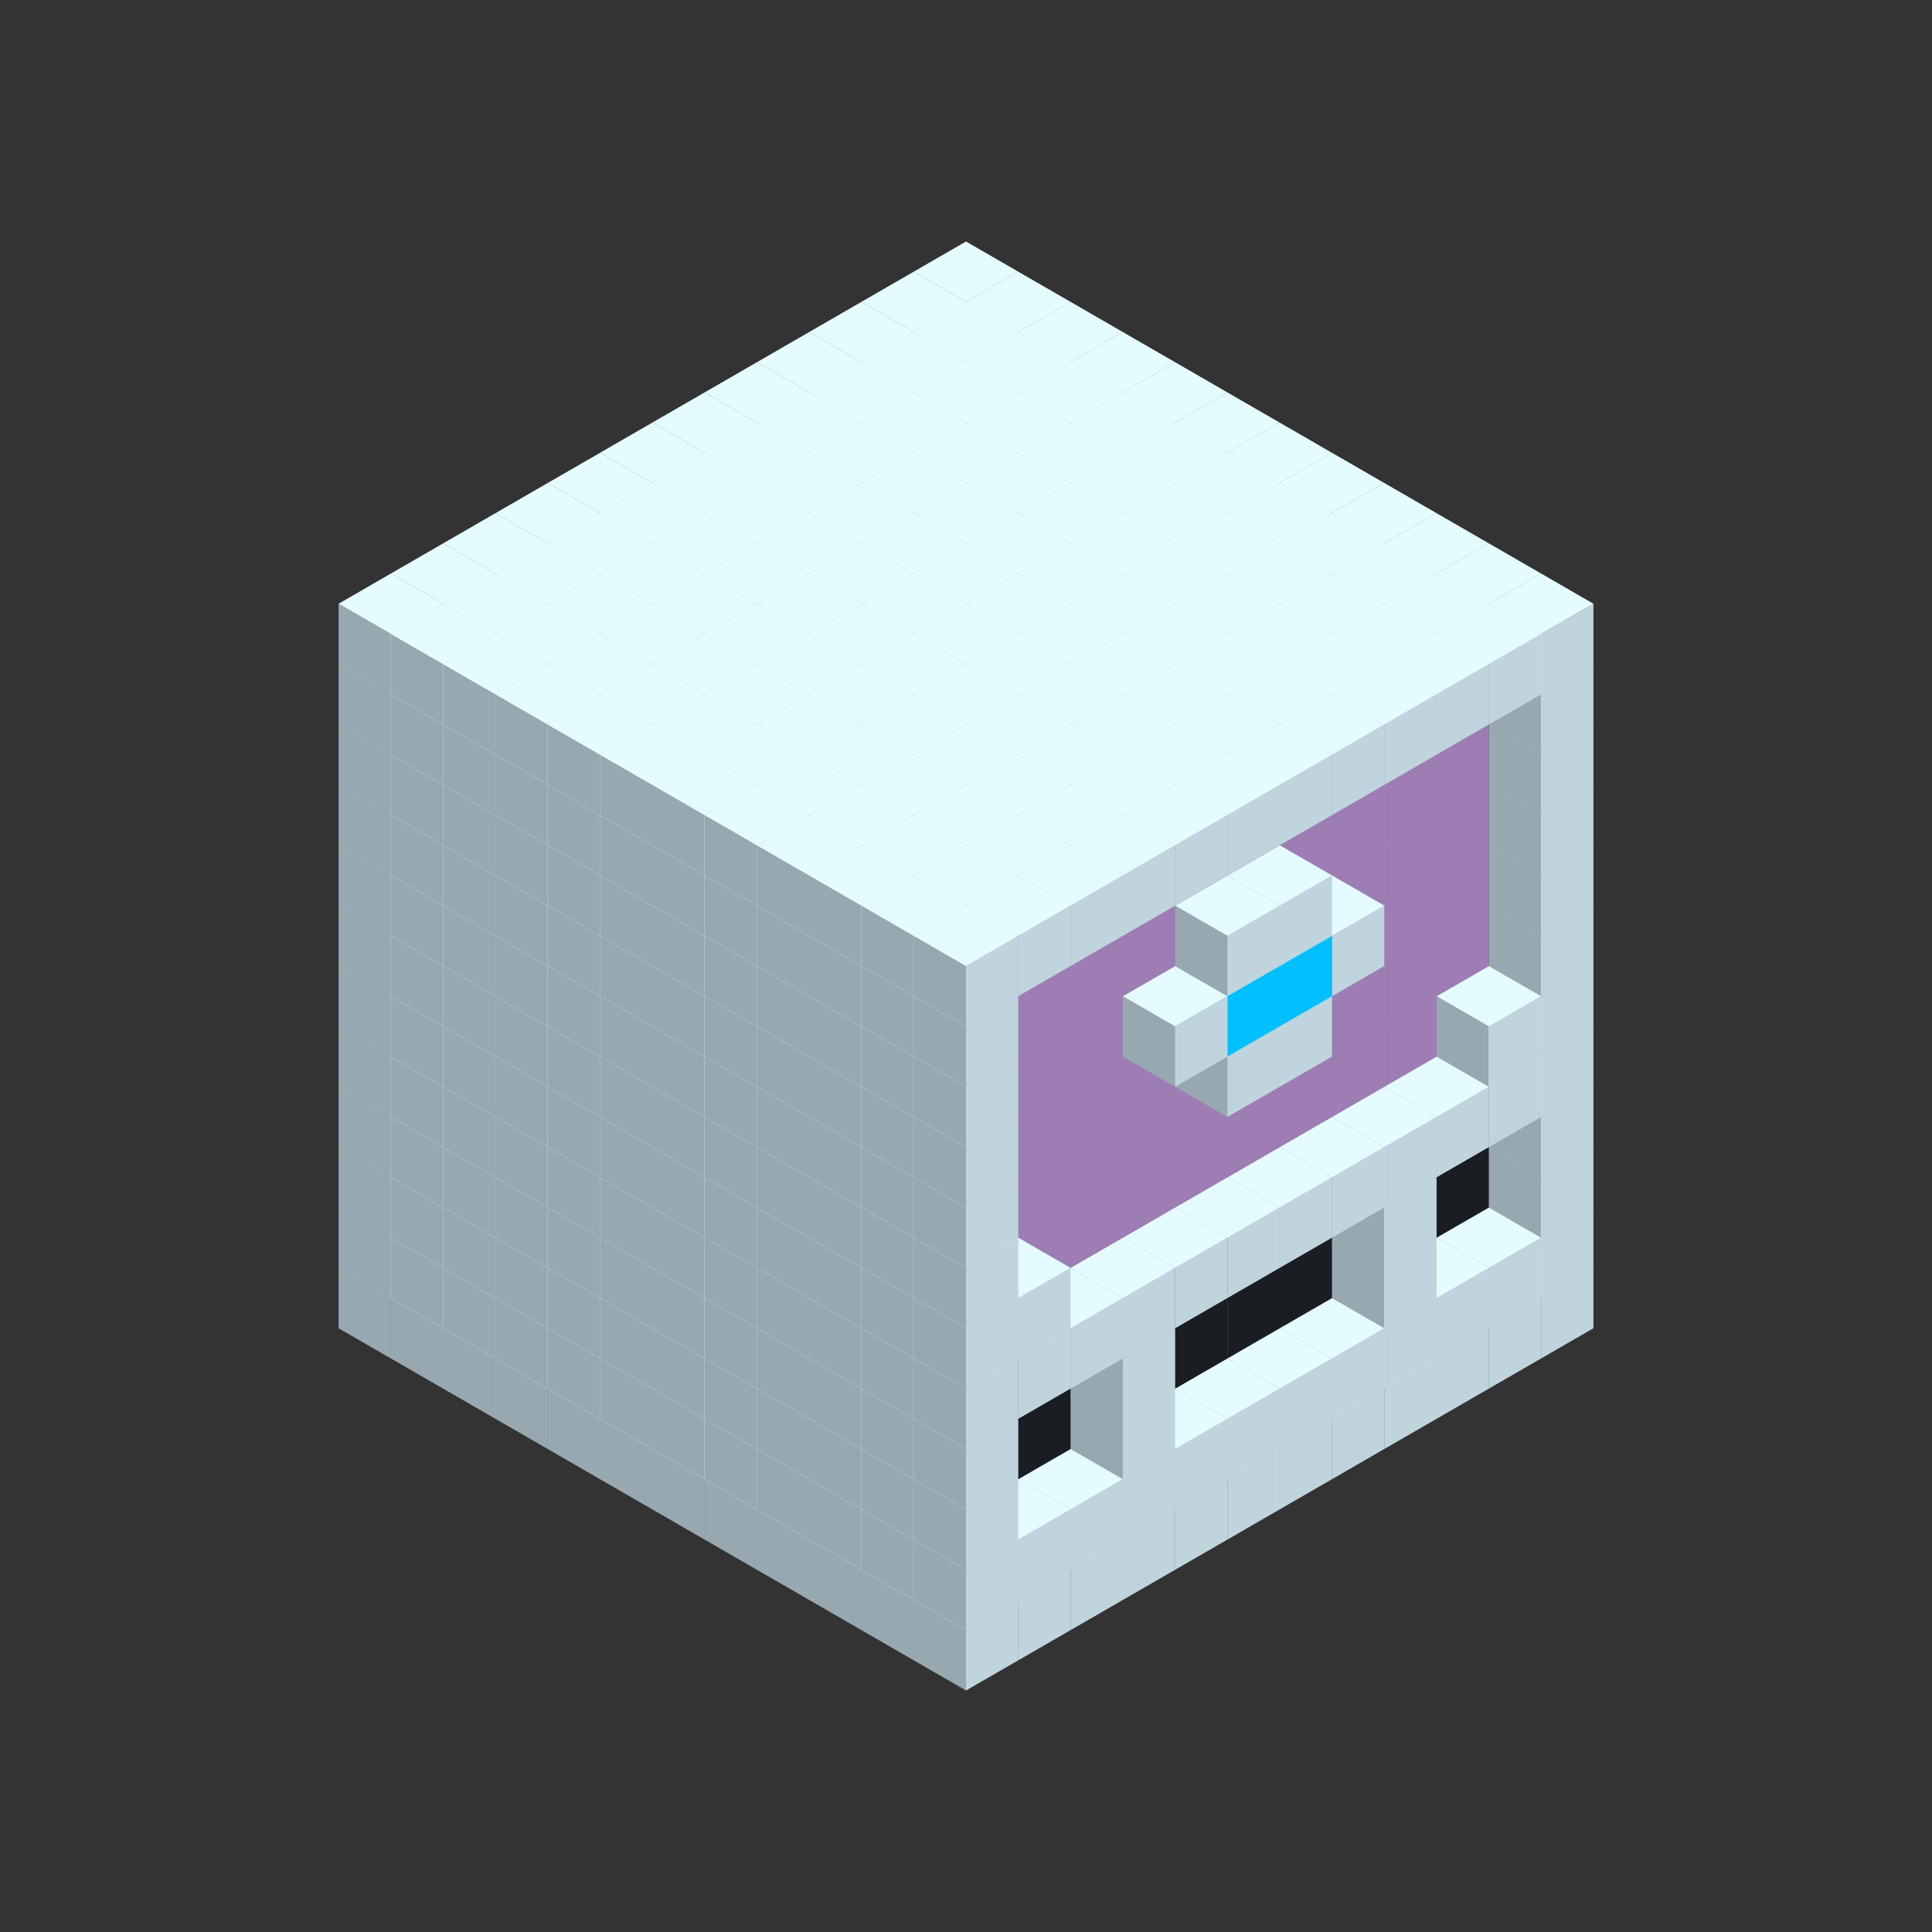 
<svg width='600' height='600' viewBox='4436371 5550000 3200000 3200000' xmlns='http://www.w3.org/2000/svg' xmlns:xlink='http://www.w3.org/1999/xlink'>
<rect x="4436371" y="5550000" width="3200000" height="3200000" fill="#333333" stroke="none"/>
<use xlink:href='#v-0x0000012a-1' transform='translate(983738,3600000)'/>
<use xlink:href='#v-0x0000012a-1' transform='translate(1070341,3650000)'/>
<use xlink:href='#v-0x0000012a-1' transform='translate(1156944,3700000)'/>
<use xlink:href='#v-0x0000012a-1' transform='translate(1243547,3750000)'/>
<use xlink:href='#v-0x0000012a-1' transform='translate(1330150,3800000)'/>
<use xlink:href='#v-0x0000012a-1' transform='translate(1416753,3850000)'/>
<use xlink:href='#v-0x0000012a-1' transform='translate(1503356,3900000)'/>
<use xlink:href='#v-0x0000012a-1' transform='translate(1589959,3950000)'/>
<use xlink:href='#v-0x0000012a-1' transform='translate(1676562,4000000)'/>
<use xlink:href='#v-0x0000012a-1' transform='translate(1763165,4050000)'/>
<use xlink:href='#v-0x0000012a-1' transform='translate(1849768,4100000)'/>
<use xlink:href='#v-0x0000012a-1' transform='translate(2889004,3600000)'/>
<use xlink:href='#v-0x0000012a-1' transform='translate(2802401,3650000)'/>
<use xlink:href='#v-0x0000012a-1' transform='translate(2715798,3700000)'/>
<use xlink:href='#v-0x0000012a-1' transform='translate(2629195,3750000)'/>
<use xlink:href='#v-0x0000012a-1' transform='translate(2542592,3800000)'/>
<use xlink:href='#v-0x0000012a-1' transform='translate(2455989,3850000)'/>
<use xlink:href='#v-0x0000012a-1' transform='translate(2369386,3900000)'/>
<use xlink:href='#v-0x0000012a-1' transform='translate(2282783,3950000)'/>
<use xlink:href='#v-0x0000012a-1' transform='translate(2196180,4000000)'/>
<use xlink:href='#v-0x0000012a-1' transform='translate(2109577,4050000)'/>
<use xlink:href='#v-0x0000012a-1' transform='translate(2022974,4100000)'/>
<use xlink:href='#v-0x0000012a-1' transform='translate(1936371,4150000)'/>
<use xlink:href='#v-0x0000012a-1' transform='translate(983738,3500000)'/>
<use xlink:href='#v-0x0000012a-1' transform='translate(1070341,3550000)'/>
<use xlink:href='#v-0x0000012a-1' transform='translate(1156944,3600000)'/>
<use xlink:href='#v-0x0000012a-1' transform='translate(1243547,3650000)'/>
<use xlink:href='#v-0x0000012a-1' transform='translate(1330150,3700000)'/>
<use xlink:href='#v-0x0000012a-1' transform='translate(1416753,3750000)'/>
<use xlink:href='#v-0x0000012a-1' transform='translate(1503356,3800000)'/>
<use xlink:href='#v-0x0000012a-1' transform='translate(1589959,3850000)'/>
<use xlink:href='#v-0x0000012a-1' transform='translate(1676562,3900000)'/>
<use xlink:href='#v-0x0000012a-1' transform='translate(1763165,3950000)'/>
<use xlink:href='#v-0x0000012a-2' transform='translate(2715798,3500000)'/>
<use xlink:href='#v-0x0000012a-2' transform='translate(2629195,3550000)'/>
<use xlink:href='#v-0x0000012a-2' transform='translate(2542592,3600000)'/>
<use xlink:href='#v-0x0000012a-2' transform='translate(2455989,3650000)'/>
<use xlink:href='#v-0x0000012a-2' transform='translate(2369386,3700000)'/>
<use xlink:href='#v-0x0000012a-2' transform='translate(2282783,3750000)'/>
<use xlink:href='#v-0x0000012a-2' transform='translate(2196180,3800000)'/>
<use xlink:href='#v-0x0000012a-2' transform='translate(2109577,3850000)'/>
<use xlink:href='#v-0x0000012a-2' transform='translate(2022974,3900000)'/>
<use xlink:href='#v-0x0000012a-2' transform='translate(1936371,3950000)'/>
<use xlink:href='#v-0x0000012a-1' transform='translate(1849768,4000000)'/>
<use xlink:href='#v-0x0000012a-1' transform='translate(2889004,3500000)'/>
<use xlink:href='#v-0x0000012a-1' transform='translate(2802401,3550000)'/>
<use xlink:href='#v-0x0000012a-1' transform='translate(2715798,3600000)'/>
<use xlink:href='#v-0x0000012a-1' transform='translate(2629195,3650000)'/>
<use xlink:href='#v-0x0000012a-1' transform='translate(2542592,3700000)'/>
<use xlink:href='#v-0x0000012a-1' transform='translate(2455989,3750000)'/>
<use xlink:href='#v-0x0000012a-1' transform='translate(2369386,3800000)'/>
<use xlink:href='#v-0x0000012a-1' transform='translate(2282783,3850000)'/>
<use xlink:href='#v-0x0000012a-1' transform='translate(2196180,3900000)'/>
<use xlink:href='#v-0x0000012a-1' transform='translate(2109577,3950000)'/>
<use xlink:href='#v-0x0000012a-1' transform='translate(2022974,4000000)'/>
<use xlink:href='#v-0x0000012a-1' transform='translate(1936371,4050000)'/>
<use xlink:href='#v-0x0000012a-1' transform='translate(983738,3400000)'/>
<use xlink:href='#v-0x0000012a-1' transform='translate(1070341,3450000)'/>
<use xlink:href='#v-0x0000012a-1' transform='translate(1156944,3500000)'/>
<use xlink:href='#v-0x0000012a-1' transform='translate(1243547,3550000)'/>
<use xlink:href='#v-0x0000012a-1' transform='translate(1330150,3600000)'/>
<use xlink:href='#v-0x0000012a-1' transform='translate(1416753,3650000)'/>
<use xlink:href='#v-0x0000012a-1' transform='translate(1503356,3700000)'/>
<use xlink:href='#v-0x0000012a-1' transform='translate(1589959,3750000)'/>
<use xlink:href='#v-0x0000012a-1' transform='translate(1676562,3800000)'/>
<use xlink:href='#v-0x0000012a-1' transform='translate(1763165,3850000)'/>
<use xlink:href='#v-0x0000012a-4' transform='translate(2715798,3400000)'/>
<use xlink:href='#v-0x0000012a-4' transform='translate(2629195,3450000)'/>
<use xlink:href='#v-0x0000012a-4' transform='translate(2542592,3500000)'/>
<use xlink:href='#v-0x0000012a-4' transform='translate(2455989,3550000)'/>
<use xlink:href='#v-0x0000012a-4' transform='translate(2369386,3600000)'/>
<use xlink:href='#v-0x0000012a-4' transform='translate(2282783,3650000)'/>
<use xlink:href='#v-0x0000012a-4' transform='translate(2196180,3700000)'/>
<use xlink:href='#v-0x0000012a-4' transform='translate(2109577,3750000)'/>
<use xlink:href='#v-0x0000012a-4' transform='translate(2022974,3800000)'/>
<use xlink:href='#v-0x0000012a-4' transform='translate(1936371,3850000)'/>
<use xlink:href='#v-0x0000012a-1' transform='translate(1849768,3900000)'/>
<use xlink:href='#v-0x0000012a-1' transform='translate(2889004,3400000)'/>
<use xlink:href='#v-0x0000012a-1' transform='translate(2629195,3550000)'/>
<use xlink:href='#v-0x0000012a-1' transform='translate(2196180,3800000)'/>
<use xlink:href='#v-0x0000012a-1' transform='translate(1936371,3950000)'/>
<use xlink:href='#v-0x0000012a-1' transform='translate(983738,3300000)'/>
<use xlink:href='#v-0x0000012a-1' transform='translate(1070341,3350000)'/>
<use xlink:href='#v-0x0000012a-1' transform='translate(1156944,3400000)'/>
<use xlink:href='#v-0x0000012a-1' transform='translate(1243547,3450000)'/>
<use xlink:href='#v-0x0000012a-1' transform='translate(1330150,3500000)'/>
<use xlink:href='#v-0x0000012a-1' transform='translate(1416753,3550000)'/>
<use xlink:href='#v-0x0000012a-1' transform='translate(1503356,3600000)'/>
<use xlink:href='#v-0x0000012a-1' transform='translate(1589959,3650000)'/>
<use xlink:href='#v-0x0000012a-1' transform='translate(1676562,3700000)'/>
<use xlink:href='#v-0x0000012a-1' transform='translate(1763165,3750000)'/>
<use xlink:href='#v-0x0000012a-4' transform='translate(2715798,3300000)'/>
<use xlink:href='#v-0x0000012a-4' transform='translate(2629195,3350000)'/>
<use xlink:href='#v-0x0000012a-4' transform='translate(2542592,3400000)'/>
<use xlink:href='#v-0x0000012a-4' transform='translate(2455989,3450000)'/>
<use xlink:href='#v-0x0000012a-4' transform='translate(2369386,3500000)'/>
<use xlink:href='#v-0x0000012a-4' transform='translate(2282783,3550000)'/>
<use xlink:href='#v-0x0000012a-4' transform='translate(2196180,3600000)'/>
<use xlink:href='#v-0x0000012a-4' transform='translate(2109577,3650000)'/>
<use xlink:href='#v-0x0000012a-4' transform='translate(2022974,3700000)'/>
<use xlink:href='#v-0x0000012a-4' transform='translate(1936371,3750000)'/>
<use xlink:href='#v-0x0000012a-1' transform='translate(1849768,3800000)'/>
<use xlink:href='#v-0x0000012a-1' transform='translate(2889004,3300000)'/>
<use xlink:href='#v-0x0000012a-1' transform='translate(2629195,3450000)'/>
<use xlink:href='#v-0x0000012a-1' transform='translate(2196180,3700000)'/>
<use xlink:href='#v-0x0000012a-1' transform='translate(1936371,3850000)'/>
<use xlink:href='#v-0x0000012a-1' transform='translate(983738,3200000)'/>
<use xlink:href='#v-0x0000012a-1' transform='translate(1070341,3250000)'/>
<use xlink:href='#v-0x0000012a-1' transform='translate(1156944,3300000)'/>
<use xlink:href='#v-0x0000012a-1' transform='translate(1243547,3350000)'/>
<use xlink:href='#v-0x0000012a-1' transform='translate(1330150,3400000)'/>
<use xlink:href='#v-0x0000012a-1' transform='translate(1416753,3450000)'/>
<use xlink:href='#v-0x0000012a-1' transform='translate(1503356,3500000)'/>
<use xlink:href='#v-0x0000012a-1' transform='translate(1589959,3550000)'/>
<use xlink:href='#v-0x0000012a-1' transform='translate(1676562,3600000)'/>
<use xlink:href='#v-0x0000012a-1' transform='translate(1763165,3650000)'/>
<use xlink:href='#v-0x0000012a-2' transform='translate(2715798,3200000)'/>
<use xlink:href='#v-0x0000012a-2' transform='translate(2629195,3250000)'/>
<use xlink:href='#v-0x0000012a-2' transform='translate(2542592,3300000)'/>
<use xlink:href='#v-0x0000012a-2' transform='translate(2455989,3350000)'/>
<use xlink:href='#v-0x0000012a-2' transform='translate(2369386,3400000)'/>
<use xlink:href='#v-0x0000012a-2' transform='translate(2282783,3450000)'/>
<use xlink:href='#v-0x0000012a-2' transform='translate(2196180,3500000)'/>
<use xlink:href='#v-0x0000012a-2' transform='translate(2109577,3550000)'/>
<use xlink:href='#v-0x0000012a-2' transform='translate(2022974,3600000)'/>
<use xlink:href='#v-0x0000012a-2' transform='translate(1936371,3650000)'/>
<use xlink:href='#v-0x0000012a-1' transform='translate(1849768,3700000)'/>
<use xlink:href='#v-0x0000012a-1' transform='translate(2889004,3200000)'/>
<use xlink:href='#v-0x0000012a-1' transform='translate(2802401,3250000)'/>
<use xlink:href='#v-0x0000012a-1' transform='translate(2715798,3300000)'/>
<use xlink:href='#v-0x0000012a-1' transform='translate(2629195,3350000)'/>
<use xlink:href='#v-0x0000012a-1' transform='translate(2542592,3400000)'/>
<use xlink:href='#v-0x0000012a-1' transform='translate(2455989,3450000)'/>
<use xlink:href='#v-0x0000012a-1' transform='translate(2369386,3500000)'/>
<use xlink:href='#v-0x0000012a-1' transform='translate(2282783,3550000)'/>
<use xlink:href='#v-0x0000012a-1' transform='translate(2196180,3600000)'/>
<use xlink:href='#v-0x0000012a-1' transform='translate(2109577,3650000)'/>
<use xlink:href='#v-0x0000012a-1' transform='translate(2022974,3700000)'/>
<use xlink:href='#v-0x0000012a-1' transform='translate(1936371,3750000)'/>
<use xlink:href='#v-0x0000012a-1' transform='translate(983738,3100000)'/>
<use xlink:href='#v-0x0000012a-1' transform='translate(1070341,3150000)'/>
<use xlink:href='#v-0x0000012a-1' transform='translate(1156944,3200000)'/>
<use xlink:href='#v-0x0000012a-1' transform='translate(1243547,3250000)'/>
<use xlink:href='#v-0x0000012a-1' transform='translate(1330150,3300000)'/>
<use xlink:href='#v-0x0000012a-1' transform='translate(1416753,3350000)'/>
<use xlink:href='#v-0x0000012a-1' transform='translate(1503356,3400000)'/>
<use xlink:href='#v-0x0000012a-1' transform='translate(1589959,3450000)'/>
<use xlink:href='#v-0x0000012a-1' transform='translate(1676562,3500000)'/>
<use xlink:href='#v-0x0000012a-1' transform='translate(1763165,3550000)'/>
<use xlink:href='#v-0x0000012a-2' transform='translate(2715798,3100000)'/>
<use xlink:href='#v-0x0000012a-2' transform='translate(2629195,3150000)'/>
<use xlink:href='#v-0x0000012a-2' transform='translate(2542592,3200000)'/>
<use xlink:href='#v-0x0000012a-2' transform='translate(2455989,3250000)'/>
<use xlink:href='#v-0x0000012a-2' transform='translate(2369386,3300000)'/>
<use xlink:href='#v-0x0000012a-2' transform='translate(2282783,3350000)'/>
<use xlink:href='#v-0x0000012a-2' transform='translate(2196180,3400000)'/>
<use xlink:href='#v-0x0000012a-2' transform='translate(2109577,3450000)'/>
<use xlink:href='#v-0x0000012a-2' transform='translate(2022974,3500000)'/>
<use xlink:href='#v-0x0000012a-2' transform='translate(1936371,3550000)'/>
<use xlink:href='#v-0x0000012a-1' transform='translate(1849768,3600000)'/>
<use xlink:href='#v-0x0000012a-1' transform='translate(2889004,3100000)'/>
<use xlink:href='#v-0x0000012a-1' transform='translate(2802401,3150000)'/>
<use xlink:href='#v-0x0000012a-1' transform='translate(2022974,3600000)'/>
<use xlink:href='#v-0x0000012a-1' transform='translate(1936371,3650000)'/>
<use xlink:href='#v-0x0000012a-1' transform='translate(983738,3000000)'/>
<use xlink:href='#v-0x0000012a-1' transform='translate(1070341,3050000)'/>
<use xlink:href='#v-0x0000012a-1' transform='translate(1156944,3100000)'/>
<use xlink:href='#v-0x0000012a-1' transform='translate(1243547,3150000)'/>
<use xlink:href='#v-0x0000012a-1' transform='translate(1330150,3200000)'/>
<use xlink:href='#v-0x0000012a-1' transform='translate(1416753,3250000)'/>
<use xlink:href='#v-0x0000012a-1' transform='translate(1503356,3300000)'/>
<use xlink:href='#v-0x0000012a-1' transform='translate(1589959,3350000)'/>
<use xlink:href='#v-0x0000012a-1' transform='translate(1676562,3400000)'/>
<use xlink:href='#v-0x0000012a-1' transform='translate(1763165,3450000)'/>
<use xlink:href='#v-0x0000012a-2' transform='translate(2715798,3000000)'/>
<use xlink:href='#v-0x0000012a-2' transform='translate(2629195,3050000)'/>
<use xlink:href='#v-0x0000012a-2' transform='translate(2542592,3100000)'/>
<use xlink:href='#v-0x0000012a-2' transform='translate(2455989,3150000)'/>
<use xlink:href='#v-0x0000012a-2' transform='translate(2369386,3200000)'/>
<use xlink:href='#v-0x0000012a-2' transform='translate(2282783,3250000)'/>
<use xlink:href='#v-0x0000012a-2' transform='translate(2196180,3300000)'/>
<use xlink:href='#v-0x0000012a-2' transform='translate(2109577,3350000)'/>
<use xlink:href='#v-0x0000012a-2' transform='translate(2022974,3400000)'/>
<use xlink:href='#v-0x0000012a-2' transform='translate(1936371,3450000)'/>
<use xlink:href='#v-0x0000012a-1' transform='translate(1849768,3500000)'/>
<use xlink:href='#v-0x0000012a-1' transform='translate(2889004,3000000)'/>
<use xlink:href='#v-0x0000012a-1' transform='translate(1936371,3550000)'/>
<use xlink:href='#v-0x0000012a-1' transform='translate(983738,2900000)'/>
<use xlink:href='#v-0x0000012a-1' transform='translate(1070341,2950000)'/>
<use xlink:href='#v-0x0000012a-1' transform='translate(1156944,3000000)'/>
<use xlink:href='#v-0x0000012a-1' transform='translate(1243547,3050000)'/>
<use xlink:href='#v-0x0000012a-1' transform='translate(1330150,3100000)'/>
<use xlink:href='#v-0x0000012a-1' transform='translate(1416753,3150000)'/>
<use xlink:href='#v-0x0000012a-1' transform='translate(1503356,3200000)'/>
<use xlink:href='#v-0x0000012a-1' transform='translate(1589959,3250000)'/>
<use xlink:href='#v-0x0000012a-1' transform='translate(1676562,3300000)'/>
<use xlink:href='#v-0x0000012a-1' transform='translate(1763165,3350000)'/>
<use xlink:href='#v-0x0000012a-2' transform='translate(2715798,2900000)'/>
<use xlink:href='#v-0x0000012a-2' transform='translate(2629195,2950000)'/>
<use xlink:href='#v-0x0000012a-2' transform='translate(2542592,3000000)'/>
<use xlink:href='#v-0x0000012a-2' transform='translate(2455989,3050000)'/>
<use xlink:href='#v-0x0000012a-2' transform='translate(2369386,3100000)'/>
<use xlink:href='#v-0x0000012a-2' transform='translate(2282783,3150000)'/>
<use xlink:href='#v-0x0000012a-2' transform='translate(2196180,3200000)'/>
<use xlink:href='#v-0x0000012a-2' transform='translate(2109577,3250000)'/>
<use xlink:href='#v-0x0000012a-2' transform='translate(2022974,3300000)'/>
<use xlink:href='#v-0x0000012a-2' transform='translate(1936371,3350000)'/>
<use xlink:href='#v-0x0000012a-1' transform='translate(1849768,3400000)'/>
<use xlink:href='#v-0x0000012a-1' transform='translate(2889004,2900000)'/>
<use xlink:href='#v-0x0000012a-1' transform='translate(2455989,3150000)'/>
<use xlink:href='#v-0x0000012a-1' transform='translate(2369386,3200000)'/>
<use xlink:href='#v-0x0000012a-1' transform='translate(1936371,3450000)'/>
<use xlink:href='#v-0x0000012a-1' transform='translate(983738,2800000)'/>
<use xlink:href='#v-0x0000012a-1' transform='translate(1070341,2850000)'/>
<use xlink:href='#v-0x0000012a-1' transform='translate(1156944,2900000)'/>
<use xlink:href='#v-0x0000012a-1' transform='translate(1243547,2950000)'/>
<use xlink:href='#v-0x0000012a-1' transform='translate(1330150,3000000)'/>
<use xlink:href='#v-0x0000012a-1' transform='translate(1416753,3050000)'/>
<use xlink:href='#v-0x0000012a-1' transform='translate(1503356,3100000)'/>
<use xlink:href='#v-0x0000012a-1' transform='translate(1589959,3150000)'/>
<use xlink:href='#v-0x0000012a-1' transform='translate(1676562,3200000)'/>
<use xlink:href='#v-0x0000012a-1' transform='translate(1763165,3250000)'/>
<use xlink:href='#v-0x0000012a-2' transform='translate(2715798,2800000)'/>
<use xlink:href='#v-0x0000012a-2' transform='translate(2629195,2850000)'/>
<use xlink:href='#v-0x0000012a-2' transform='translate(2542592,2900000)'/>
<use xlink:href='#v-0x0000012a-2' transform='translate(2455989,2950000)'/>
<use xlink:href='#v-0x0000012a-2' transform='translate(2369386,3000000)'/>
<use xlink:href='#v-0x0000012a-2' transform='translate(2282783,3050000)'/>
<use xlink:href='#v-0x0000012a-2' transform='translate(2196180,3100000)'/>
<use xlink:href='#v-0x0000012a-2' transform='translate(2109577,3150000)'/>
<use xlink:href='#v-0x0000012a-2' transform='translate(2022974,3200000)'/>
<use xlink:href='#v-0x0000012a-2' transform='translate(1936371,3250000)'/>
<use xlink:href='#v-0x0000012a-1' transform='translate(1849768,3300000)'/>
<use xlink:href='#v-0x0000012a-1' transform='translate(2889004,2800000)'/>
<use xlink:href='#v-0x0000012a-1' transform='translate(2542592,3000000)'/>
<use xlink:href='#v-0x0000012a-3' transform='translate(2455989,3050000)'/>
<use xlink:href='#v-0x0000012a-3' transform='translate(2369386,3100000)'/>
<use xlink:href='#v-0x0000012a-1' transform='translate(2282783,3150000)'/>
<use xlink:href='#v-0x0000012a-1' transform='translate(1936371,3350000)'/>
<use xlink:href='#v-0x0000012a-1' transform='translate(983738,2700000)'/>
<use xlink:href='#v-0x0000012a-1' transform='translate(1070341,2750000)'/>
<use xlink:href='#v-0x0000012a-1' transform='translate(1156944,2800000)'/>
<use xlink:href='#v-0x0000012a-1' transform='translate(1243547,2850000)'/>
<use xlink:href='#v-0x0000012a-1' transform='translate(1330150,2900000)'/>
<use xlink:href='#v-0x0000012a-1' transform='translate(1416753,2950000)'/>
<use xlink:href='#v-0x0000012a-1' transform='translate(1503356,3000000)'/>
<use xlink:href='#v-0x0000012a-1' transform='translate(1589959,3050000)'/>
<use xlink:href='#v-0x0000012a-1' transform='translate(1676562,3100000)'/>
<use xlink:href='#v-0x0000012a-1' transform='translate(1763165,3150000)'/>
<use xlink:href='#v-0x0000012a-2' transform='translate(2715798,2700000)'/>
<use xlink:href='#v-0x0000012a-2' transform='translate(2629195,2750000)'/>
<use xlink:href='#v-0x0000012a-2' transform='translate(2542592,2800000)'/>
<use xlink:href='#v-0x0000012a-2' transform='translate(2455989,2850000)'/>
<use xlink:href='#v-0x0000012a-2' transform='translate(2369386,2900000)'/>
<use xlink:href='#v-0x0000012a-2' transform='translate(2282783,2950000)'/>
<use xlink:href='#v-0x0000012a-2' transform='translate(2196180,3000000)'/>
<use xlink:href='#v-0x0000012a-2' transform='translate(2109577,3050000)'/>
<use xlink:href='#v-0x0000012a-2' transform='translate(2022974,3100000)'/>
<use xlink:href='#v-0x0000012a-2' transform='translate(1936371,3150000)'/>
<use xlink:href='#v-0x0000012a-1' transform='translate(1849768,3200000)'/>
<use xlink:href='#v-0x0000012a-1' transform='translate(2889004,2700000)'/>
<use xlink:href='#v-0x0000012a-1' transform='translate(2455989,2950000)'/>
<use xlink:href='#v-0x0000012a-1' transform='translate(2369386,3000000)'/>
<use xlink:href='#v-0x0000012a-1' transform='translate(1936371,3250000)'/>
<use xlink:href='#v-0x0000012a-1' transform='translate(983738,2600000)'/>
<use xlink:href='#v-0x0000012a-1' transform='translate(1070341,2650000)'/>
<use xlink:href='#v-0x0000012a-1' transform='translate(1156944,2700000)'/>
<use xlink:href='#v-0x0000012a-1' transform='translate(1243547,2750000)'/>
<use xlink:href='#v-0x0000012a-1' transform='translate(1330150,2800000)'/>
<use xlink:href='#v-0x0000012a-1' transform='translate(1416753,2850000)'/>
<use xlink:href='#v-0x0000012a-1' transform='translate(1503356,2900000)'/>
<use xlink:href='#v-0x0000012a-1' transform='translate(1589959,2950000)'/>
<use xlink:href='#v-0x0000012a-1' transform='translate(1676562,3000000)'/>
<use xlink:href='#v-0x0000012a-1' transform='translate(1763165,3050000)'/>
<use xlink:href='#v-0x0000012a-2' transform='translate(2715798,2600000)'/>
<use xlink:href='#v-0x0000012a-2' transform='translate(2629195,2650000)'/>
<use xlink:href='#v-0x0000012a-2' transform='translate(2542592,2700000)'/>
<use xlink:href='#v-0x0000012a-2' transform='translate(2455989,2750000)'/>
<use xlink:href='#v-0x0000012a-2' transform='translate(2369386,2800000)'/>
<use xlink:href='#v-0x0000012a-2' transform='translate(2282783,2850000)'/>
<use xlink:href='#v-0x0000012a-2' transform='translate(2196180,2900000)'/>
<use xlink:href='#v-0x0000012a-2' transform='translate(2109577,2950000)'/>
<use xlink:href='#v-0x0000012a-2' transform='translate(2022974,3000000)'/>
<use xlink:href='#v-0x0000012a-2' transform='translate(1936371,3050000)'/>
<use xlink:href='#v-0x0000012a-1' transform='translate(1849768,3100000)'/>
<use xlink:href='#v-0x0000012a-1' transform='translate(2889004,2600000)'/>
<use xlink:href='#v-0x0000012a-1' transform='translate(1936371,3150000)'/>
<use xlink:href='#v-0x0000012a-1' transform='translate(1936371,1950000)'/>
<use xlink:href='#v-0x0000012a-1' transform='translate(1849768,2000000)'/>
<use xlink:href='#v-0x0000012a-1' transform='translate(1763165,2050000)'/>
<use xlink:href='#v-0x0000012a-1' transform='translate(1676562,2100000)'/>
<use xlink:href='#v-0x0000012a-1' transform='translate(1589959,2150000)'/>
<use xlink:href='#v-0x0000012a-1' transform='translate(1503356,2200000)'/>
<use xlink:href='#v-0x0000012a-1' transform='translate(1416753,2250000)'/>
<use xlink:href='#v-0x0000012a-1' transform='translate(1330150,2300000)'/>
<use xlink:href='#v-0x0000012a-1' transform='translate(1243547,2350000)'/>
<use xlink:href='#v-0x0000012a-1' transform='translate(1156944,2400000)'/>
<use xlink:href='#v-0x0000012a-1' transform='translate(1070341,2450000)'/>
<use xlink:href='#v-0x0000012a-1' transform='translate(983738,2500000)'/>
<use xlink:href='#v-0x0000012a-1' transform='translate(2022974,2000000)'/>
<use xlink:href='#v-0x0000012a-1' transform='translate(1936371,2050000)'/>
<use xlink:href='#v-0x0000012a-1' transform='translate(1849768,2100000)'/>
<use xlink:href='#v-0x0000012a-1' transform='translate(1763165,2150000)'/>
<use xlink:href='#v-0x0000012a-1' transform='translate(1676562,2200000)'/>
<use xlink:href='#v-0x0000012a-1' transform='translate(1589959,2250000)'/>
<use xlink:href='#v-0x0000012a-1' transform='translate(1503356,2300000)'/>
<use xlink:href='#v-0x0000012a-1' transform='translate(1416753,2350000)'/>
<use xlink:href='#v-0x0000012a-1' transform='translate(1330150,2400000)'/>
<use xlink:href='#v-0x0000012a-1' transform='translate(1243547,2450000)'/>
<use xlink:href='#v-0x0000012a-1' transform='translate(1156944,2500000)'/>
<use xlink:href='#v-0x0000012a-1' transform='translate(1070341,2550000)'/>
<use xlink:href='#v-0x0000012a-1' transform='translate(2109577,2050000)'/>
<use xlink:href='#v-0x0000012a-1' transform='translate(2022974,2100000)'/>
<use xlink:href='#v-0x0000012a-1' transform='translate(1936371,2150000)'/>
<use xlink:href='#v-0x0000012a-1' transform='translate(1849768,2200000)'/>
<use xlink:href='#v-0x0000012a-1' transform='translate(1763165,2250000)'/>
<use xlink:href='#v-0x0000012a-1' transform='translate(1676562,2300000)'/>
<use xlink:href='#v-0x0000012a-1' transform='translate(1589959,2350000)'/>
<use xlink:href='#v-0x0000012a-1' transform='translate(1503356,2400000)'/>
<use xlink:href='#v-0x0000012a-1' transform='translate(1416753,2450000)'/>
<use xlink:href='#v-0x0000012a-1' transform='translate(1330150,2500000)'/>
<use xlink:href='#v-0x0000012a-1' transform='translate(1243547,2550000)'/>
<use xlink:href='#v-0x0000012a-1' transform='translate(1156944,2600000)'/>
<use xlink:href='#v-0x0000012a-1' transform='translate(2196180,2100000)'/>
<use xlink:href='#v-0x0000012a-1' transform='translate(2109577,2150000)'/>
<use xlink:href='#v-0x0000012a-1' transform='translate(2022974,2200000)'/>
<use xlink:href='#v-0x0000012a-1' transform='translate(1936371,2250000)'/>
<use xlink:href='#v-0x0000012a-1' transform='translate(1849768,2300000)'/>
<use xlink:href='#v-0x0000012a-1' transform='translate(1763165,2350000)'/>
<use xlink:href='#v-0x0000012a-1' transform='translate(1676562,2400000)'/>
<use xlink:href='#v-0x0000012a-1' transform='translate(1589959,2450000)'/>
<use xlink:href='#v-0x0000012a-1' transform='translate(1503356,2500000)'/>
<use xlink:href='#v-0x0000012a-1' transform='translate(1416753,2550000)'/>
<use xlink:href='#v-0x0000012a-1' transform='translate(1330150,2600000)'/>
<use xlink:href='#v-0x0000012a-1' transform='translate(1243547,2650000)'/>
<use xlink:href='#v-0x0000012a-1' transform='translate(2282783,2150000)'/>
<use xlink:href='#v-0x0000012a-1' transform='translate(2196180,2200000)'/>
<use xlink:href='#v-0x0000012a-1' transform='translate(2109577,2250000)'/>
<use xlink:href='#v-0x0000012a-1' transform='translate(2022974,2300000)'/>
<use xlink:href='#v-0x0000012a-1' transform='translate(1936371,2350000)'/>
<use xlink:href='#v-0x0000012a-1' transform='translate(1849768,2400000)'/>
<use xlink:href='#v-0x0000012a-1' transform='translate(1763165,2450000)'/>
<use xlink:href='#v-0x0000012a-1' transform='translate(1676562,2500000)'/>
<use xlink:href='#v-0x0000012a-1' transform='translate(1589959,2550000)'/>
<use xlink:href='#v-0x0000012a-1' transform='translate(1503356,2600000)'/>
<use xlink:href='#v-0x0000012a-1' transform='translate(1416753,2650000)'/>
<use xlink:href='#v-0x0000012a-1' transform='translate(1330150,2700000)'/>
<use xlink:href='#v-0x0000012a-1' transform='translate(2369386,2200000)'/>
<use xlink:href='#v-0x0000012a-1' transform='translate(2282783,2250000)'/>
<use xlink:href='#v-0x0000012a-1' transform='translate(2196180,2300000)'/>
<use xlink:href='#v-0x0000012a-1' transform='translate(2109577,2350000)'/>
<use xlink:href='#v-0x0000012a-1' transform='translate(2022974,2400000)'/>
<use xlink:href='#v-0x0000012a-1' transform='translate(1936371,2450000)'/>
<use xlink:href='#v-0x0000012a-1' transform='translate(1849768,2500000)'/>
<use xlink:href='#v-0x0000012a-1' transform='translate(1763165,2550000)'/>
<use xlink:href='#v-0x0000012a-1' transform='translate(1676562,2600000)'/>
<use xlink:href='#v-0x0000012a-1' transform='translate(1589959,2650000)'/>
<use xlink:href='#v-0x0000012a-1' transform='translate(1503356,2700000)'/>
<use xlink:href='#v-0x0000012a-1' transform='translate(1416753,2750000)'/>
<use xlink:href='#v-0x0000012a-1' transform='translate(2455989,2250000)'/>
<use xlink:href='#v-0x0000012a-1' transform='translate(2369386,2300000)'/>
<use xlink:href='#v-0x0000012a-1' transform='translate(2282783,2350000)'/>
<use xlink:href='#v-0x0000012a-1' transform='translate(2196180,2400000)'/>
<use xlink:href='#v-0x0000012a-1' transform='translate(2109577,2450000)'/>
<use xlink:href='#v-0x0000012a-1' transform='translate(2022974,2500000)'/>
<use xlink:href='#v-0x0000012a-1' transform='translate(1936371,2550000)'/>
<use xlink:href='#v-0x0000012a-1' transform='translate(1849768,2600000)'/>
<use xlink:href='#v-0x0000012a-1' transform='translate(1763165,2650000)'/>
<use xlink:href='#v-0x0000012a-1' transform='translate(1676562,2700000)'/>
<use xlink:href='#v-0x0000012a-1' transform='translate(1589959,2750000)'/>
<use xlink:href='#v-0x0000012a-1' transform='translate(1503356,2800000)'/>
<use xlink:href='#v-0x0000012a-1' transform='translate(2542592,2300000)'/>
<use xlink:href='#v-0x0000012a-1' transform='translate(2455989,2350000)'/>
<use xlink:href='#v-0x0000012a-1' transform='translate(2369386,2400000)'/>
<use xlink:href='#v-0x0000012a-1' transform='translate(2282783,2450000)'/>
<use xlink:href='#v-0x0000012a-1' transform='translate(2196180,2500000)'/>
<use xlink:href='#v-0x0000012a-1' transform='translate(2109577,2550000)'/>
<use xlink:href='#v-0x0000012a-1' transform='translate(2022974,2600000)'/>
<use xlink:href='#v-0x0000012a-1' transform='translate(1936371,2650000)'/>
<use xlink:href='#v-0x0000012a-1' transform='translate(1849768,2700000)'/>
<use xlink:href='#v-0x0000012a-1' transform='translate(1763165,2750000)'/>
<use xlink:href='#v-0x0000012a-1' transform='translate(1676562,2800000)'/>
<use xlink:href='#v-0x0000012a-1' transform='translate(1589959,2850000)'/>
<use xlink:href='#v-0x0000012a-1' transform='translate(2629195,2350000)'/>
<use xlink:href='#v-0x0000012a-1' transform='translate(2542592,2400000)'/>
<use xlink:href='#v-0x0000012a-1' transform='translate(2455989,2450000)'/>
<use xlink:href='#v-0x0000012a-1' transform='translate(2369386,2500000)'/>
<use xlink:href='#v-0x0000012a-1' transform='translate(2282783,2550000)'/>
<use xlink:href='#v-0x0000012a-1' transform='translate(2196180,2600000)'/>
<use xlink:href='#v-0x0000012a-1' transform='translate(2109577,2650000)'/>
<use xlink:href='#v-0x0000012a-1' transform='translate(2022974,2700000)'/>
<use xlink:href='#v-0x0000012a-1' transform='translate(1936371,2750000)'/>
<use xlink:href='#v-0x0000012a-1' transform='translate(1849768,2800000)'/>
<use xlink:href='#v-0x0000012a-1' transform='translate(1763165,2850000)'/>
<use xlink:href='#v-0x0000012a-1' transform='translate(1676562,2900000)'/>
<use xlink:href='#v-0x0000012a-1' transform='translate(2715798,2400000)'/>
<use xlink:href='#v-0x0000012a-1' transform='translate(2629195,2450000)'/>
<use xlink:href='#v-0x0000012a-1' transform='translate(2542592,2500000)'/>
<use xlink:href='#v-0x0000012a-1' transform='translate(2455989,2550000)'/>
<use xlink:href='#v-0x0000012a-1' transform='translate(2369386,2600000)'/>
<use xlink:href='#v-0x0000012a-1' transform='translate(2282783,2650000)'/>
<use xlink:href='#v-0x0000012a-1' transform='translate(2196180,2700000)'/>
<use xlink:href='#v-0x0000012a-1' transform='translate(2109577,2750000)'/>
<use xlink:href='#v-0x0000012a-1' transform='translate(2022974,2800000)'/>
<use xlink:href='#v-0x0000012a-1' transform='translate(1936371,2850000)'/>
<use xlink:href='#v-0x0000012a-1' transform='translate(1849768,2900000)'/>
<use xlink:href='#v-0x0000012a-1' transform='translate(1763165,2950000)'/>
<use xlink:href='#v-0x0000012a-1' transform='translate(2802401,2450000)'/>
<use xlink:href='#v-0x0000012a-1' transform='translate(2715798,2500000)'/>
<use xlink:href='#v-0x0000012a-1' transform='translate(2629195,2550000)'/>
<use xlink:href='#v-0x0000012a-1' transform='translate(2542592,2600000)'/>
<use xlink:href='#v-0x0000012a-1' transform='translate(2455989,2650000)'/>
<use xlink:href='#v-0x0000012a-1' transform='translate(2369386,2700000)'/>
<use xlink:href='#v-0x0000012a-1' transform='translate(2282783,2750000)'/>
<use xlink:href='#v-0x0000012a-1' transform='translate(2196180,2800000)'/>
<use xlink:href='#v-0x0000012a-1' transform='translate(2109577,2850000)'/>
<use xlink:href='#v-0x0000012a-1' transform='translate(2022974,2900000)'/>
<use xlink:href='#v-0x0000012a-1' transform='translate(1936371,2950000)'/>
<use xlink:href='#v-0x0000012a-1' transform='translate(1849768,3000000)'/>
<use xlink:href='#v-0x0000012a-1' transform='translate(2889004,2500000)'/>
<use xlink:href='#v-0x0000012a-1' transform='translate(2802401,2550000)'/>
<use xlink:href='#v-0x0000012a-1' transform='translate(2715798,2600000)'/>
<use xlink:href='#v-0x0000012a-1' transform='translate(2629195,2650000)'/>
<use xlink:href='#v-0x0000012a-1' transform='translate(2542592,2700000)'/>
<use xlink:href='#v-0x0000012a-1' transform='translate(2455989,2750000)'/>
<use xlink:href='#v-0x0000012a-1' transform='translate(2369386,2800000)'/>
<use xlink:href='#v-0x0000012a-1' transform='translate(2282783,2850000)'/>
<use xlink:href='#v-0x0000012a-1' transform='translate(2196180,2900000)'/>
<use xlink:href='#v-0x0000012a-1' transform='translate(2109577,2950000)'/>
<use xlink:href='#v-0x0000012a-1' transform='translate(2022974,3000000)'/>
<use xlink:href='#v-0x0000012a-1' transform='translate(1936371,3050000)'/>
<defs>
<g id='v-0x0000012a-1'>
<polygon points='4100000,4100000 4100000,4200000 4013397,4150000 4013397,4050000' fill='#98a8b0'/>
<polygon points='4100000,4100000 4100000,4200000 4186602,4150000 4186602,4050000' fill='#c0d4dd'/>
<polygon points='4100000,4100000 4013397,4050000 4100000,4000000 4186602,4050000' fill='#e4fcff'/>
</g>
<g id='v-0x0000012a-2'>
<polygon points='4100000,4100000 4100000,4200000 4013397,4150000 4013397,4050000' fill='#7c6490'/>
<polygon points='4100000,4100000 4100000,4200000 4186602,4150000 4186602,4050000' fill='#9d7db4'/>
<polygon points='4100000,4100000 4013397,4050000 4100000,4000000 4186602,4050000' fill='#ba96d8'/>
</g>
<g id='v-0x0000012a-3'>
<polygon points='4100000,4100000 4100000,4200000 4013397,4150000 4013397,4050000' fill='#0098cc'/>
<polygon points='4100000,4100000 4100000,4200000 4186602,4150000 4186602,4050000' fill='#00c0ff'/>
<polygon points='4100000,4100000 4013397,4050000 4100000,4000000 4186602,4050000' fill='#00e4ff'/>
</g>
<g id='v-0x0000012a-4'>
<polygon points='4100000,4100000 4100000,4200000 4013397,4150000 4013397,4050000' fill='#141418'/>
<polygon points='4100000,4100000 4100000,4200000 4186602,4150000 4186602,4050000' fill='#1a1d22'/>
<polygon points='4100000,4100000 4013397,4050000 4100000,4000000 4186602,4050000' fill='#1e1e24'/>
</g>
</defs>
</svg>
